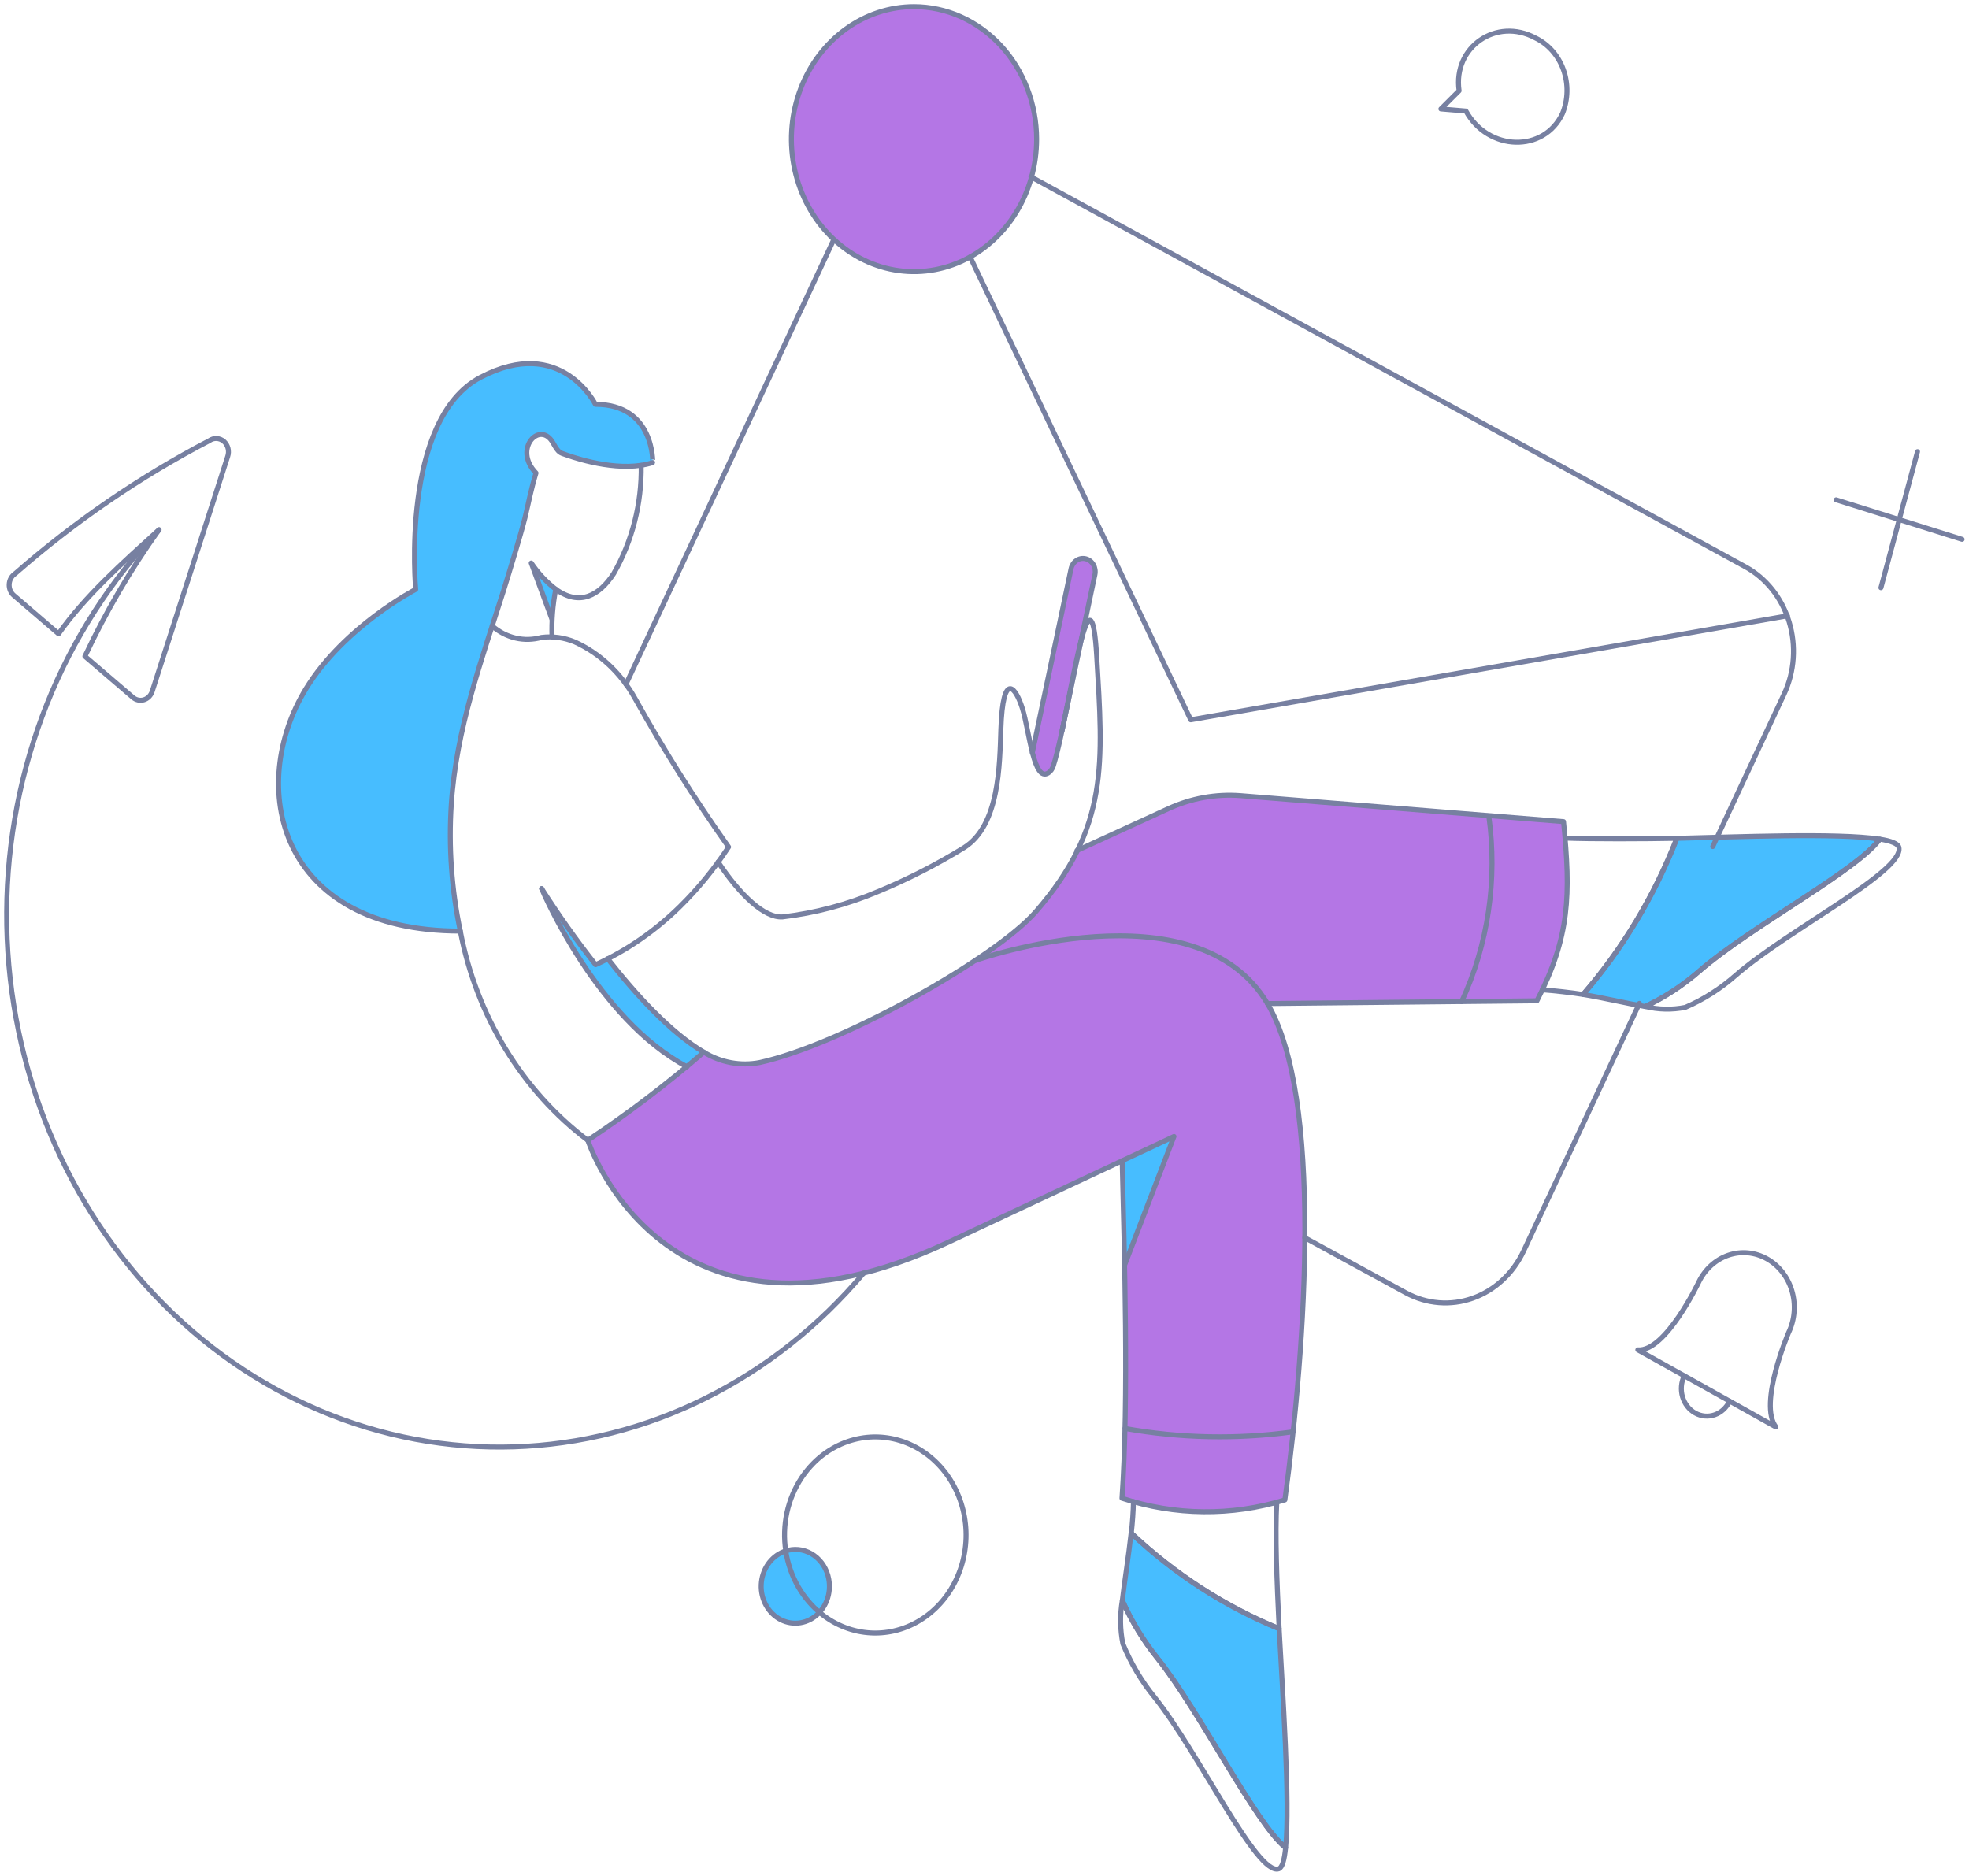 <svg width="296" height="282" viewBox="0 0 296 282" fill="none" xmlns="http://www.w3.org/2000/svg">
<path d="M235.045 123.521L187.849 119.71C183.278 119.335 178.69 120.152 174.472 122.092L161.918 127.873C160.23 131.185 158.155 134.249 155.744 136.99C149.688 143.978 126.461 156.97 114.201 159.702C111.313 160.257 108.335 159.695 105.793 158.114C100.238 162.929 94.418 167.374 88.364 171.427C88.364 171.427 99.831 206.718 142.523 186.769L176.481 170.855L169.042 190.137C169.248 201.159 169.307 215.612 168.631 225.246C176.603 227.869 185.106 227.957 193.123 225.498C196.326 201.992 198.766 164.89 190.475 150.881L231.05 150.468C236.162 140.519 235.712 134.862 235.045 123.521Z" fill="#B476E5"/>
<path d="M159.662 109.862L164.602 86.388C164.711 85.874 164.626 85.334 164.368 84.888C164.108 84.441 163.695 84.124 163.22 84.005C162.745 83.888 162.245 83.978 161.832 84.258C161.417 84.539 161.125 84.984 161.015 85.498L155.193 113.166" fill="#B476E5"/>
<path d="M159.662 109.862L164.602 86.388C164.711 85.874 164.626 85.334 164.368 84.888C164.108 84.441 163.695 84.124 163.22 84.005C162.745 83.888 162.245 83.978 161.832 84.258C161.417 84.539 161.125 84.984 161.015 85.498L155.193 113.166C155.925 116.084 157.892 119.996 159.662 109.862Z" fill="#B476E5"/>
<path d="M155.839 20.917C155.839 24.856 154.757 28.707 152.732 31.982C150.706 35.257 147.828 37.81 144.459 39.318C141.091 40.825 137.384 41.22 133.808 40.451C130.233 39.683 126.948 37.786 124.37 35C121.792 32.215 120.036 28.666 119.325 24.802C118.614 20.939 118.979 16.934 120.374 13.295C121.769 9.656 124.132 6.545 127.163 4.357C130.195 2.168 133.759 1 137.405 1C142.293 1.003 146.98 3.103 150.437 6.837C153.892 10.571 155.836 15.636 155.839 20.917Z" fill="#B476E5"/>
<path d="M252.101 126.03C248.718 134.695 243.94 142.643 237.988 149.505C241.252 150.045 244.515 150.842 247.308 151.315C250.217 149.944 252.945 148.162 255.42 146.014C263.157 139.28 279.095 130.925 282.586 126.16C276.265 125.172 260.8 125.839 252.101 126.03Z" fill="#47BDFF"/>
<path d="M192.296 244.832C184.149 241.509 176.612 236.647 170.04 230.473C169.658 234 169.07 237.558 168.717 240.607C170.096 243.7 171.846 246.584 173.921 249.184C180.42 257.252 188.74 274.152 193.263 277.773C193.972 270.912 192.797 254.235 192.296 244.832Z" fill="#47BDFF"/>
<path d="M91.362 144.136C90.774 144.454 90.157 144.739 89.54 145.025C86.656 141.364 83.947 137.548 81.422 133.59C81.686 134.259 89.801 153.221 103.266 160.368C104.148 159.606 105.001 158.875 105.795 158.144C100.764 155.19 95.537 149.472 91.362 144.136Z" fill="#47BDFF"/>
<path d="M168.687 174.471C168.687 174.471 168.951 181.173 169.098 190.099L176.478 170.85L168.687 174.471Z" fill="#47BDFF"/>
<path d="M89.511 60.784C89.511 60.784 84.363 50.363 72.253 56.718C60.143 63.073 62.492 88.61 62.492 88.61C62.492 88.61 51.73 94.169 45.996 103.54C37.117 118.057 41.588 139.975 69.198 139.975C67.882 133.718 67.426 127.285 67.846 120.884C68.581 109.607 72.373 99.283 75.725 88.706C79.999 75.031 79.081 76.125 80.576 71.108C77.017 67.455 81.252 63.071 83.163 66.627C83.973 68.065 84.166 68.122 84.813 68.341C88.316 69.526 94.673 70.848 98.121 69.615C98.125 69.518 98.419 60.784 89.511 60.784Z" fill="#47BDFF"/>
<path d="M82.984 93.121L79.838 84.607C80.887 86.127 82.124 87.484 83.513 88.642C83.254 90.122 83.078 91.618 82.984 93.121Z" fill="#47BDFF"/>
<path d="M124.586 237.368C124.789 238.443 124.693 239.558 124.31 240.573C123.927 241.588 123.274 242.457 122.433 243.072C121.592 243.686 120.602 244.017 119.587 244.024C118.572 244.029 117.579 243.709 116.732 243.106C115.885 242.502 115.223 241.639 114.829 240.63C114.436 239.618 114.328 238.505 114.521 237.428C114.713 236.351 115.197 235.36 115.91 234.581C116.624 233.802 117.535 233.268 118.529 233.048C119.19 232.897 119.871 232.891 120.534 233.028C121.197 233.165 121.828 233.441 122.392 233.844C122.955 234.245 123.439 234.763 123.815 235.368C124.192 235.974 124.454 236.652 124.586 237.368Z" fill="#47BDFF"/>
<path d="M155.837 20.917C155.837 24.856 154.755 28.707 152.73 31.982C150.704 35.257 147.826 37.81 144.457 39.318C141.089 40.825 137.382 41.22 133.807 40.451C130.231 39.683 126.946 37.786 124.368 35C121.79 32.215 120.034 28.666 119.323 24.802C118.612 20.939 118.977 16.934 120.372 13.295C121.767 9.656 124.13 6.545 127.161 4.357C130.193 2.168 133.757 1 137.403 1C142.291 1.003 146.978 3.103 150.435 6.837C153.89 10.571 155.834 15.636 155.837 20.917Z" stroke="#7780A1" stroke-width="0.75"/>
<path d="M196.146 186.068L211.347 194.358C214.466 196.055 218.082 196.346 221.4 195.167C224.719 193.989 227.469 191.436 229.047 188.069L246.452 150.84" stroke="#7780A1" stroke-width="0.75" stroke-linecap="round" stroke-linejoin="round"/>
<path d="M257.477 127.269L268.208 104.335C269.779 100.964 270.048 97.058 268.957 93.473C267.866 89.888 265.503 86.917 262.387 85.212L154.981 26.584M94.097 102.88L125.258 36.188" stroke="#7780A1" stroke-width="0.75" stroke-linecap="round" stroke-linejoin="round"/>
<path d="M268.707 92.582L179.004 108.211L145.847 38.637" stroke="#7780A1" stroke-width="0.75" stroke-linecap="round" stroke-linejoin="round"/>
<path d="M129.855 191.371C123.163 199.321 115.058 205.732 106.023 210.223C96.987 214.715 87.207 217.194 77.266 217.514C67.325 217.833 57.425 215.986 48.159 212.082C38.893 208.178 30.449 202.298 23.332 194.793C16.214 187.287 10.569 178.31 6.732 168.396C2.896 158.482 0.947 147.834 1.001 137.089C1.056 126.343 3.113 115.72 7.05 105.852C10.987 95.984 16.723 87.073 23.916 79.652" stroke="#7780A1" stroke-width="0.75" stroke-linecap="round" stroke-linejoin="round"/>
<path d="M82.983 95.758C82.9 93.351 83.089 90.941 83.546 88.583C87.13 91.172 90.091 89.562 92.266 86.212C95.054 81.336 96.486 75.696 96.389 69.965" stroke="#7780A1" stroke-width="0.75" stroke-linecap="round" stroke-linejoin="round"/>
<path d="M81.422 133.59C83.945 137.548 86.653 141.364 89.536 145.025C94.169 142.927 98.437 139.99 102.157 136.342C104.912 133.639 107.384 130.618 109.529 127.332C104.455 120.165 99.754 112.699 95.447 104.969C93.349 101.199 90.201 98.244 86.452 96.526C84.844 95.851 83.109 95.612 81.395 95.828C80.123 96.188 78.79 96.22 77.504 95.921C76.219 95.622 75.016 95 73.994 94.106" stroke="#7780A1" stroke-width="0.75" stroke-linecap="round" stroke-linejoin="round"/>
<path d="M235.279 125.998C239.277 126.157 247.216 126.125 252.067 126.03C248.693 134.692 243.926 142.64 237.985 149.504C236.486 149.25 233.311 148.901 231.87 148.806" stroke="#7780A1" stroke-width="0.75" stroke-linecap="round" stroke-linejoin="round"/>
<path d="M282.582 126.156C284.258 126.41 285.335 126.825 285.463 127.395C286.277 131.003 268.801 139.767 260.943 146.613C258.658 148.629 256.101 150.258 253.361 151.441C251.362 151.838 249.31 151.796 247.326 151.314C250.24 149.947 252.971 148.165 255.447 146.013C263.162 139.292 279.085 130.953 282.582 126.156Z" stroke="#7780A1" stroke-width="0.75" stroke-linecap="round" stroke-linejoin="round"/>
<path d="M252.1 126.031C260.803 125.84 276.268 125.173 282.584 126.158C279.085 130.923 263.156 139.285 255.418 146.011C252.944 148.163 250.216 149.947 247.303 151.316C244.51 150.839 241.247 150.045 237.983 149.505C243.936 142.644 248.716 134.696 252.1 126.031Z" stroke="#7780A1" stroke-width="0.75" stroke-linecap="round" stroke-linejoin="round"/>
<path d="M191.941 225.869C191.677 230.634 191.941 237.654 192.294 244.865C184.158 241.535 176.633 236.673 170.067 230.507C170.244 228.887 170.361 227.267 170.391 225.742" stroke="#7780A1" stroke-width="0.75" stroke-linecap="round" stroke-linejoin="round"/>
<path d="M193.263 277.775C193.087 279.614 192.767 280.768 192.234 280.952C188.955 282.08 180.175 263.389 173.565 255.158C171.606 252.759 170 250.049 168.802 247.122C168.372 244.977 168.341 242.76 168.714 240.602C170.088 243.698 171.838 246.582 173.918 249.178C180.417 257.282 188.736 274.154 193.263 277.775Z" stroke="#7780A1" stroke-width="0.75" stroke-linecap="round" stroke-linejoin="round"/>
<path d="M192.293 244.833C192.793 254.236 193.969 270.914 193.263 277.769C188.735 274.148 180.395 257.267 173.921 249.18C171.843 246.582 170.092 243.698 168.717 240.604C169.07 237.554 169.658 233.995 170.04 230.469C176.61 236.645 184.146 241.508 192.293 244.833Z" stroke="#7780A1" stroke-width="0.75" stroke-linecap="round" stroke-linejoin="round"/>
<path d="M103.27 160.368C89.804 153.221 81.69 134.257 81.422 133.59" stroke="#7780A1" stroke-width="0.75" stroke-linecap="round" stroke-linejoin="round"/>
<path d="M91.363 144.135C95.541 149.471 100.775 155.216 105.799 158.178C108.348 159.74 111.322 160.29 114.207 159.735C126.478 157.06 149.694 144.011 155.75 137.023C166.718 124.367 165.818 114.725 164.864 98.618C164.478 92.075 163.716 92.232 162.806 95.275C161.452 99.815 159.744 110.823 158.338 115.16C158.206 115.596 157.935 115.968 157.573 116.208C156.49 116.877 155.808 115.414 155.252 113.349C154.662 111.157 154.242 108.238 153.694 106.495C152.733 103.42 150.772 100.618 150.46 109.639C150.277 114.944 150.265 124.081 144.933 127.428C140.782 129.983 136.458 132.192 131.996 134.035C127.381 135.988 122.547 137.27 117.619 137.847C114.944 138.001 111.357 134.702 107.947 129.588" stroke="#7780A1" stroke-width="0.75" stroke-linecap="round" stroke-linejoin="round"/>
<path d="M159.659 109.86L164.599 86.386C164.708 85.872 164.623 85.332 164.365 84.885C164.105 84.439 163.692 84.121 163.217 84.004C162.742 83.886 162.242 83.977 161.829 84.257C161.414 84.537 161.122 84.983 161.012 85.496L155.19 113.164" stroke="#7780A1" stroke-width="0.75" stroke-linecap="round" stroke-linejoin="round"/>
<path d="M168.695 174.503C173.282 172.375 176.485 170.852 176.485 170.852L169.098 190.101" stroke="#7780A1" stroke-width="0.75" stroke-linecap="round" stroke-linejoin="round"/>
<path d="M105.798 158.176C100.244 162.976 94.421 167.401 88.363 171.426C78.486 163.977 71.626 152.721 69.197 139.975" stroke="#7780A1" stroke-width="0.75" stroke-linecap="round" stroke-linejoin="round"/>
<path d="M161.895 127.872L175.683 121.551C179.098 119.992 182.806 119.328 186.503 119.613L235.045 123.52C236.137 134.496 236.007 140.809 231.046 150.457L190.531 150.87" stroke="#7780A1" stroke-width="0.75" stroke-linecap="round" stroke-linejoin="round"/>
<path d="M89.51 60.784C89.51 60.784 84.362 50.363 72.252 56.718C60.142 63.073 62.491 88.61 62.491 88.61C62.491 88.61 51.728 94.169 45.995 103.54C37.117 118.057 41.587 139.975 69.197 139.975C67.881 133.718 67.425 127.285 67.845 120.884C68.58 109.607 72.372 99.283 75.724 88.706C76.488 86.26 78.311 80.288 78.929 77.808C79.487 75.491 79.752 73.87 80.575 71.108C77.016 67.455 81.251 63.071 83.162 66.627C84.006 68.132 84.17 68.045 85.094 68.374C87.381 69.187 93.542 71.031 98.127 69.544C98.124 69.549 98.418 60.784 89.51 60.784Z" stroke="#7780A1" stroke-width="0.75" stroke-linecap="round" stroke-linejoin="round"/>
<path d="M31.471 66.246C21.048 71.678 11.241 78.394 2.247 86.26C1.993 86.43 1.782 86.664 1.631 86.942C1.48 87.219 1.394 87.532 1.379 87.854C1.365 88.176 1.423 88.497 1.548 88.789C1.674 89.081 1.863 89.336 2.1 89.532L8.803 95.281C12.865 89.525 18.372 84.66 23.905 79.634C19.646 85.587 15.916 91.961 12.764 98.67L19.977 104.843C20.209 105.042 20.483 105.178 20.775 105.24C21.067 105.301 21.367 105.286 21.653 105.196C21.938 105.106 22.199 104.943 22.414 104.721C22.628 104.499 22.791 104.225 22.887 103.921L34.234 68.607C34.367 68.211 34.381 67.78 34.274 67.375C34.167 66.97 33.946 66.611 33.64 66.35C33.334 66.089 32.96 65.939 32.571 65.92C32.182 65.901 31.797 66.015 31.471 66.246Z" stroke="#7780A1" stroke-width="0.75" stroke-linecap="round" stroke-linejoin="round"/>
<path d="M230.81 5.704C224.959 2.557 218.403 7.041 219.344 13.645L216.609 16.375L220.373 16.693C223.695 22.76 232.133 23.016 234.896 17.042C235.741 14.952 235.785 12.586 235.019 10.461C234.253 8.337 232.739 6.626 230.81 5.704Z" stroke="#7780A1" stroke-width="0.75" stroke-linecap="round" stroke-linejoin="round"/>
<path d="M265.62 189.241C264.732 188.745 263.762 188.442 262.767 188.35C261.77 188.258 260.766 188.379 259.813 188.706C258.861 189.034 257.976 189.561 257.213 190.258C256.449 190.955 255.819 191.808 255.359 192.767C255.359 192.767 250.391 203.252 246.216 202.932L266.973 214.527C264.297 211.032 268.884 200.329 268.884 200.329C269.343 199.369 269.625 198.321 269.708 197.245C269.793 196.168 269.682 195.084 269.379 194.055C269.075 193.025 268.588 192.07 267.943 191.244C267.298 190.418 266.508 189.738 265.62 189.241Z" stroke="#7780A1" stroke-width="0.75" stroke-linecap="round" stroke-linejoin="round"/>
<path d="M260.006 210.652C259.539 211.63 258.729 212.365 257.759 212.7C256.789 213.032 255.737 212.935 254.831 212.431C253.926 211.926 253.245 211.051 252.936 210.003C252.628 208.955 252.718 207.818 253.185 206.84" stroke="#7780A1" stroke-width="0.75" stroke-linecap="round" stroke-linejoin="round"/>
<path d="M288.259 67.898L282.761 88.355" stroke="#7780A1" stroke-width="0.75" stroke-linecap="round" stroke-linejoin="round"/>
<path d="M294.962 81.081L276.028 75.141" stroke="#7780A1" stroke-width="0.75" stroke-linecap="round" stroke-linejoin="round"/>
<path d="M169.127 214.75C177.478 216.235 185.986 216.403 194.382 215.252" stroke="#7780A1" stroke-width="0.75" stroke-linecap="round" stroke-linejoin="round"/>
<path d="M223.812 122.695C225.137 132.225 223.71 141.963 219.726 150.585" stroke="#7780A1" stroke-width="0.75" stroke-linecap="round" stroke-linejoin="round"/>
<path d="M124.584 237.37C124.787 238.445 124.691 239.56 124.308 240.575C123.925 241.59 123.272 242.459 122.431 243.074C121.59 243.688 120.6 244.019 119.585 244.025C118.57 244.03 117.577 243.711 116.73 243.108C115.883 242.504 115.221 241.641 114.827 240.632C114.434 239.62 114.327 238.507 114.519 237.43C114.711 236.353 115.195 235.362 115.908 234.583C116.622 233.804 117.533 233.27 118.528 233.05C119.188 232.899 119.869 232.893 120.532 233.03C121.195 233.167 121.826 233.443 122.39 233.846C122.953 234.247 123.437 234.765 123.813 235.37C124.19 235.976 124.452 236.654 124.584 237.37Z" stroke="#7780A1" stroke-width="0.75" stroke-linecap="round" stroke-linejoin="round"/>
<path d="M122.263 219.993C124.234 218.002 126.707 216.686 129.37 216.215C132.033 215.742 134.766 216.133 137.223 217.338C139.681 218.544 141.752 220.51 143.175 222.988C144.598 225.464 145.31 228.342 145.219 231.257C145.129 234.171 144.24 236.989 142.667 239.358C141.093 241.727 138.905 243.538 136.378 244.563C133.852 245.588 131.101 245.78 128.473 245.116C125.846 244.452 123.459 242.961 121.616 240.831C119.145 237.974 117.826 234.176 117.947 230.267C118.068 226.36 119.621 222.665 122.263 219.993Z" stroke="#7780A1" stroke-width="0.75" stroke-linecap="round" stroke-linejoin="round"/>
<path d="M88.364 171.427C88.364 171.427 99.831 206.718 142.523 186.769L168.696 174.503C169.021 187.848 169.705 210.433 168.665 225.236C176.637 227.859 185.138 227.947 193.155 225.49C196.36 201.982 198.838 164.875 190.539 150.871C179.788 132.727 146.732 144.359 146.732 144.359" stroke="#7780A1" stroke-width="0.75" stroke-linecap="round" stroke-linejoin="round"/>
<path d="M83.546 88.581C82.13 87.49 80.885 86.159 79.86 84.641L82.983 93.12" stroke="#7780A1" stroke-width="0.75" stroke-linecap="round" stroke-linejoin="round"/>
</svg>
